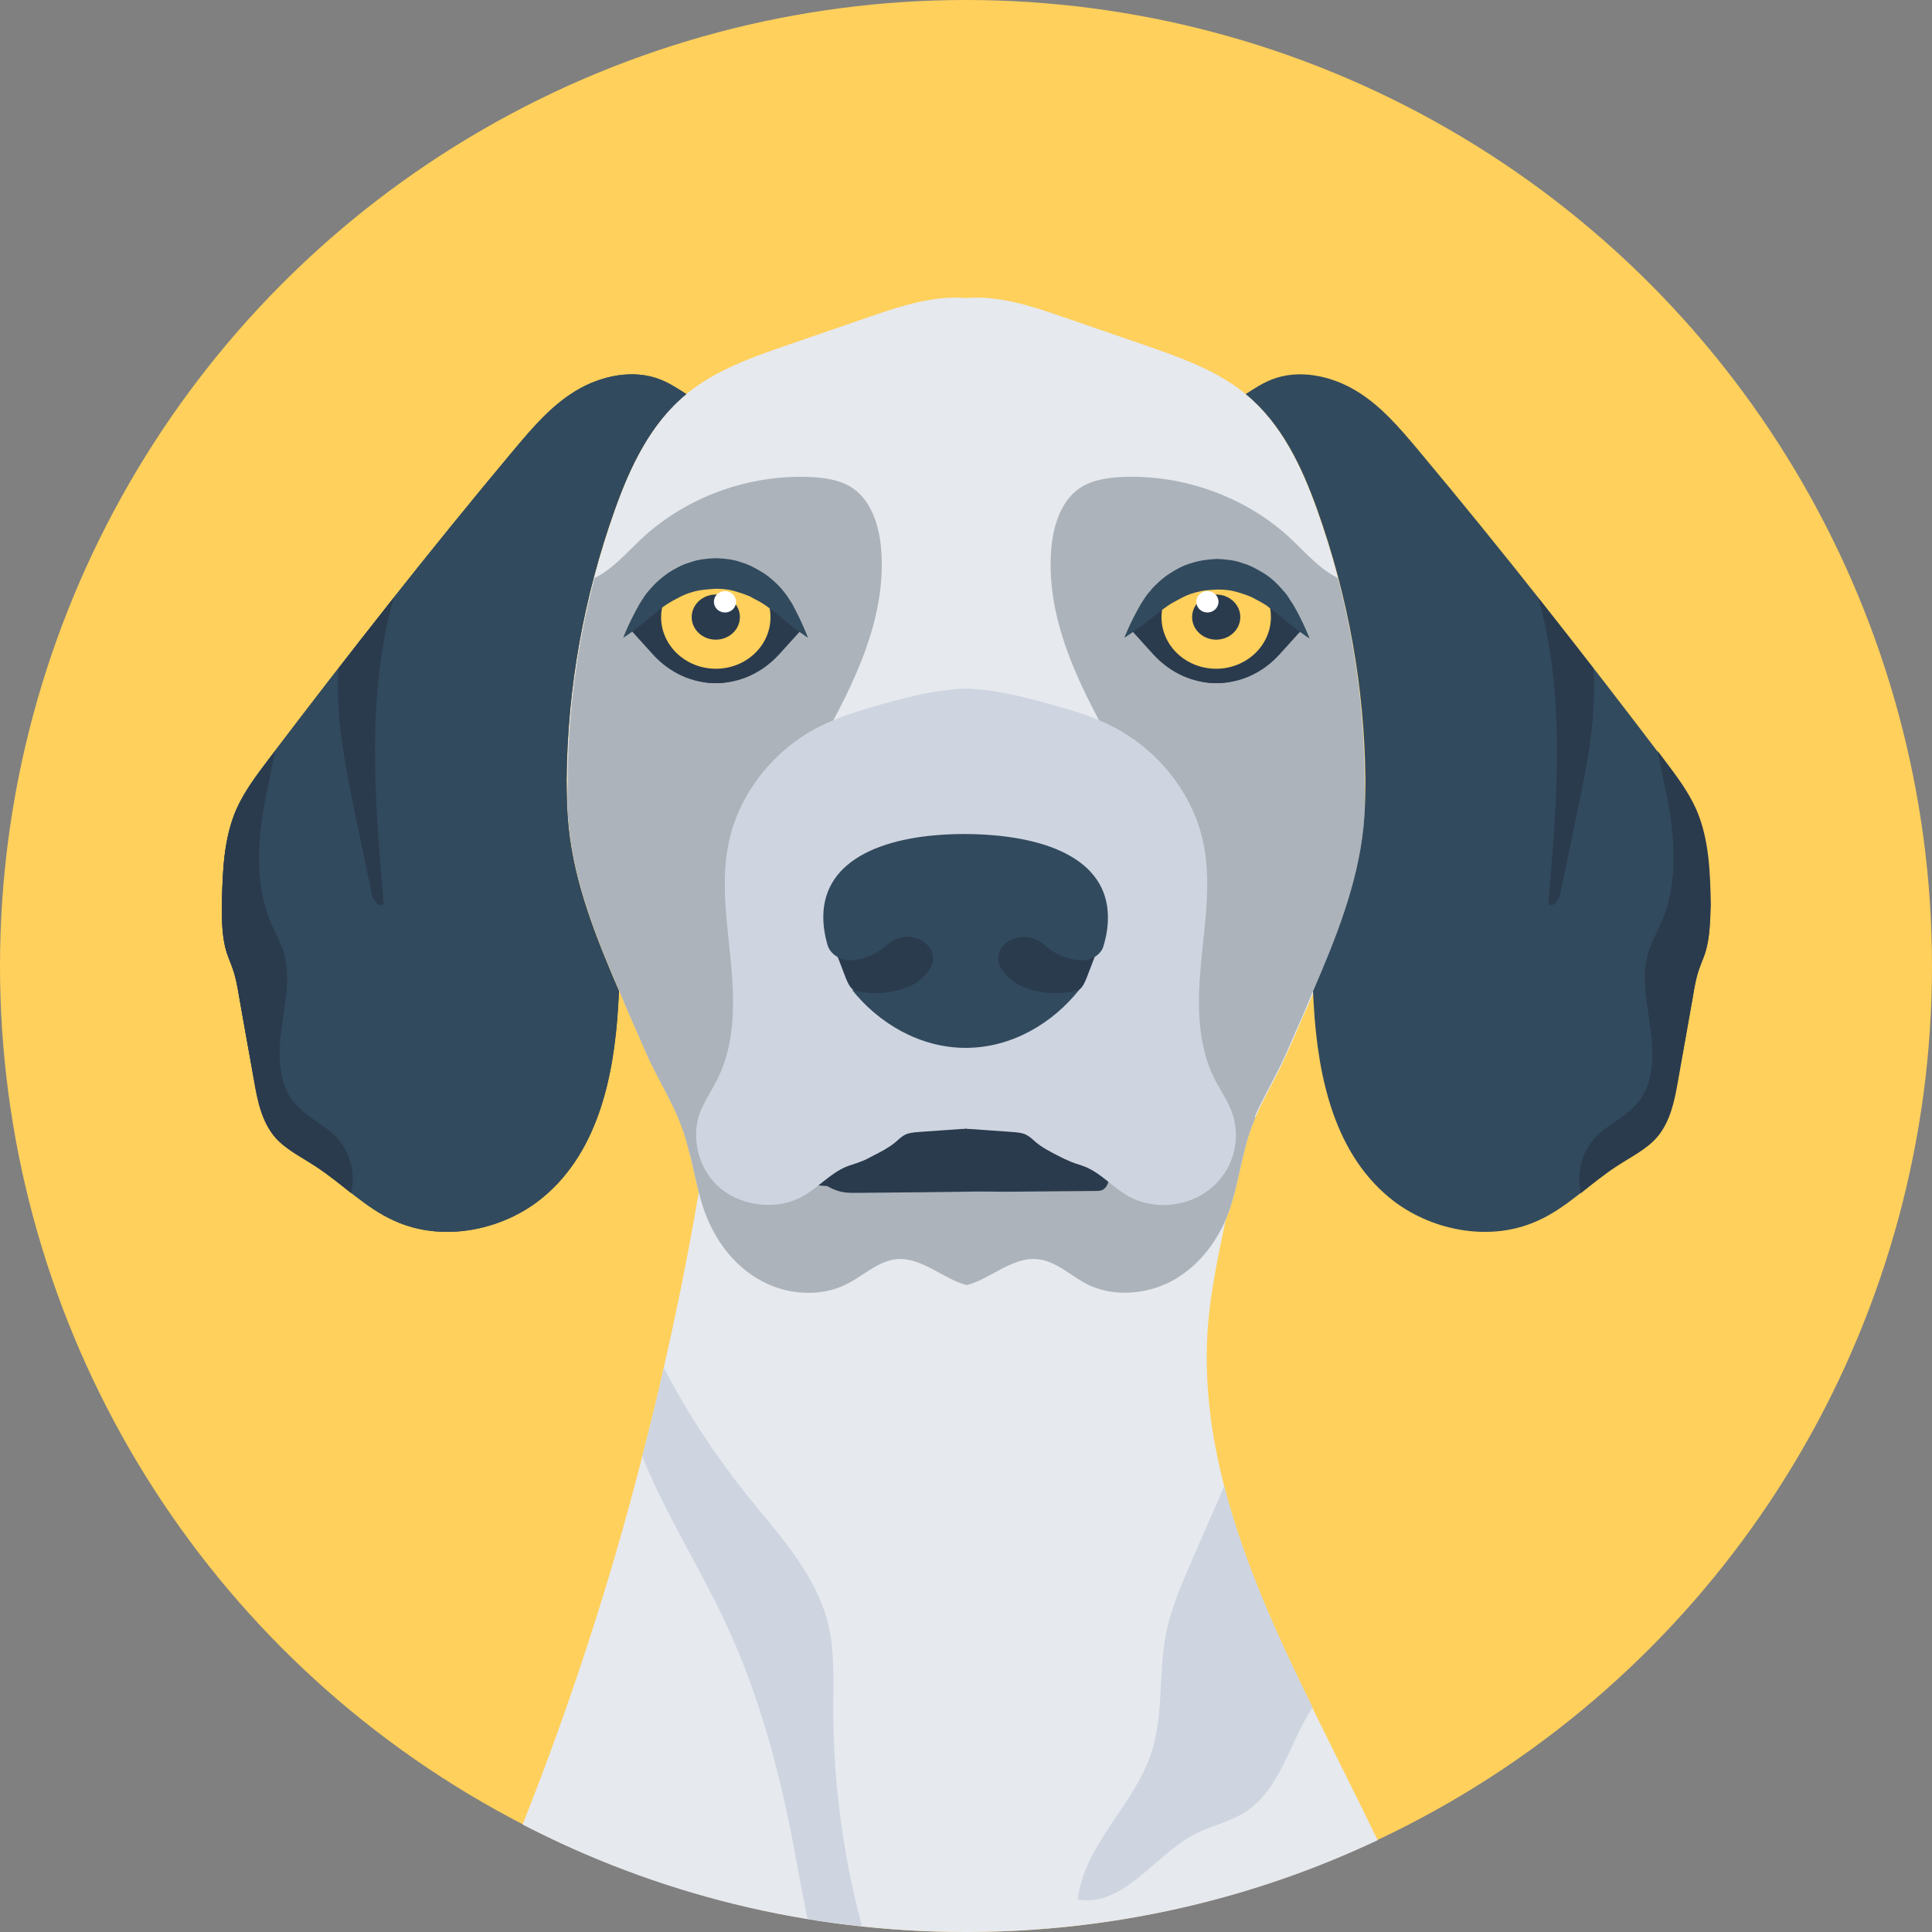 <?xml version="1.0" encoding="iso-8859-1"?>
<!-- Generator: Adobe Illustrator 19.0.0, SVG Export Plug-In . SVG Version: 6.00 Build 0)  -->
<svg xmlns="http://www.w3.org/2000/svg" xmlns:xlink="http://www.w3.org/1999/xlink" version="1.1" id="Layer_1" x="0px" y="0px" viewBox="0 0 505 505" style="enable-background:new 0 0 505 505;" xml:space="preserve">
<rect x="0" y="0" width="505" height="505" fill="#808080" stroke="none"/>
<circle style="fill:#FFD05B;" cx="252.5" cy="252.5" r="252.5"/>
<g>
	<path style="fill:#E6E9EE;" d="M360.1,481c-32.6,15.4-69.1,24-107.6,24c-41.8,0-81.2-10.1-115.9-28.1   c12.4-31.2,22.9-63.4,31.3-96.3c2-7.7,3.9-15.4,5.6-23.1c6-26.3,10.8-52.9,14.2-79.9c1.4-10.8,3.1-22.8,10.7-29.6   c6.3-5.5,14.9-5.9,22.9-6c18.5-0.3,36.9-0.6,55.4-0.8c11.1-0.2,23-0.1,32.3,6.7c13,9.5,16.9,29.2,15.4,46.6s-7.1,34-8.6,51.4   c-1.2,14.5,0.6,28.7,4.2,42.6c5.1,20,13.9,39.3,23,57.8c0.9,1.9,1.9,3.8,2.8,5.7C350.6,461.7,355.4,471.3,360.1,481z"/>
	<path style="fill:#E6E9EE;" d="M356.8,203.7c-0.2-17.7-2.5-35.3-7-52.5c-1.6-6.1-3.5-12.2-5.6-18.1c-4-11.2-9.3-22.5-18.7-30.2   c-0.1-0.1-0.2-0.2-0.4-0.3c-7.5-6-17-9.3-26.2-12.5l-21.2-7.3c-8.1-2.8-16.6-5.6-25.2-4.9c-8.6-0.7-17.1,2.1-25.2,4.9l-21.2,7.3   c-9.3,3.2-18.7,6.5-26.2,12.5c-0.1,0.1-0.2,0.2-0.4,0.3c-9.4,7.7-14.7,19-18.7,30.2c-2.1,6-4,12-5.6,18.1   c-4.5,17.2-6.9,34.8-7,52.5c0,4.1,0,8.2,0.5,12.3c1.5,14.9,7.2,29.1,13.2,43c0.4,1,0.9,2,1.3,3.1c1.1,2.6,2.2,5.2,3.4,7.8   c1.4,3.2,2.7,6.4,4.3,9.5c2.5,5,5.4,9.9,7.3,15.1c0.9,2.3,1.5,4.7,2.1,7.1c1.4,5.6,2.3,11.4,4.5,16.7c2.8,6.8,7.6,13,14.4,16.6   c6.7,3.6,15.4,4.2,22.2,0.7c4.4-2.2,8.2-6.1,13.2-6.5c6.5-0.4,12.1,5.3,18.1,6.8c6-1.5,11.6-7.2,18.1-6.8c5,0.3,8.8,4.2,13.2,6.5   c6.8,3.5,15.5,2.8,22.2-0.7c6.7-3.6,11.6-9.8,14.4-16.6c2.2-5.4,3.1-11.1,4.5-16.7c0.6-2.4,1.2-4.8,2.1-7.1   c1.9-5.2,4.8-10.1,7.3-15.1c1.5-3.1,2.9-6.3,4.3-9.5c1.1-2.6,2.2-5.2,3.4-7.8c0.4-1,0.9-2,1.3-3.1c6-13.9,11.7-28.1,13.2-43   C356.8,212,356.8,207.8,356.8,203.7z"/>
</g>
<path style="fill:#ACB3BA;" d="M177.2,292c0.4,0.8,0.7,1.7,1,2.5c0.9,2.3,1.5,4.7,2.1,7.1c1.4,5.6,2.3,11.4,4.5,16.7  c2.8,6.8,7.6,13,14.4,16.6c6.7,3.6,15.4,4.2,22.2,0.7c4.4-2.2,8.2-6.1,13.2-6.5c6.5-0.4,12.1,5.3,18.1,6.8c6-1.5,11.6-7.2,18.1-6.8  c5,0.3,8.8,4.2,13.2,6.5c6.8,3.5,15.5,2.8,22.2-0.7c6.7-3.6,11.6-9.8,14.4-16.6c2.2-5.4,3.1-11.1,4.5-16.7c0.6-2.4,1.2-4.8,2.1-7.1  c0.3-0.8,0.7-1.7,1-2.5H177.2z"/>
<g>
	<path style="fill:#2B3B4E;" d="M220.9,309.4c1.1-0.3,2.1-0.7,3.2-0.8c1.5-0.1,3.1,0.3,4.6,0.5c5,0.8,10.2-0.2,15.3,0.4   c2.3,0.3,4.6,0.9,6.9,1.3c4.2,0.7,8.5,0.7,12.8,0.7c7.6-0.1,15.2-0.1,22.7-0.2c0.7,0,1.4,0,2-0.4c0.5-0.3,0.9-0.9,1.1-1.4   c1.1-2.5,0.8-5.4-0.3-7.9c-1.1-2.5-3-4.5-5-6.3c-6.4-5.7-14.9-9.2-23.5-9.2c-4,0-8,0.8-12,1.5c-5,0.9-10.1,1.7-15.1,2.4   c-5.3,0.7-10.8,1.5-15.4,4.2c-4.6,2.7-8.1,8.1-7,13.3c0.2,0.7,0.5,1.5,1.1,1.9c0.4,0.3,1,0.4,1.5,0.4   C216.3,310.2,218.6,310,220.9,309.4z"/>
	<path style="fill:#2B3B4E;" d="M248.3,302.9c-1.9-0.7-3.7-1.7-5.6-2.5c-4.6-1.9-9.6-2.1-14.5-2.3c-2.1-0.1-4.3-0.1-6.4,0.5   c-3.3,1-5.9,3.6-8.1,6.3c-0.4,0.5-0.9,1.2-0.7,1.8c0.1,0.3,0.3,0.5,0.4,0.8c1.8,2.3,4.6,3.8,7.5,4.2c1,0.1,2,0.1,2.9,0.1   c11.6-0.1,23.1-0.2,34.7-0.4c1.1,0,2.4-0.2,2.7-1.2c0.3-0.9-0.5-1.8-1.2-2.4c-1.6-1.3-3.4-2.3-5.3-2.9   C252.7,304,250.5,303.7,248.3,302.9z"/>
</g>
<path style="fill:#ACB3BA;" d="M356.4,216.1c-1.5,14.9-7.2,29.1-13.2,43c-0.4,1-0.9,2-1.3,3.1c-1.1,2.6-2.2,5.2-3.4,7.8  c-1.4,3.2-2.7,6.4-4.3,9.5c-2.5,5-5.4,9.9-7.3,15.1c-0.9,2.3-1.5,4.7-2.1,7.1c-4.3-6.9-7-14.6-9.6-22.2c-1.3-3.7-2.5-7.4-3.2-11.3  c-1.1-6.9-0.1-14-0.5-21c-0.9-18.6-11.1-35.5-20.4-52c-9.3-16.4-18.2-34.3-16.2-52.9c0.7-5.8,2.8-12.1,8.1-15.2  c3-1.7,6.5-2.2,10-2.4c16.4-0.8,32.9,5.3,44.5,16.2c3.8,3.6,7.5,7.9,12.2,10.2c4.5,17.2,6.9,34.8,7,52.5  C356.8,207.8,356.8,212,356.4,216.1z"/>
<path style="fill:#324A5E;" d="M332.7,158.4c-8.2-10.1-21.4-10.1-29.6,0l-5.1,6.3l5.1,6.3c8.2,10.1,21.4,10.1,29.6,0l5.1-6.3  L332.7,158.4z"/>
<path style="fill:#2B3B4E;" d="M340.2,164.7l-5.7,6.3c-9.1,10.1-23.9,10.1-33.1,0l-5.7-6.3l5.7-6.3c0.5-0.5,0.9-1,1.5-1.5  c8.7-8.1,21.4-8.1,30.1,0c0.5,0.5,1,1,1.5,1.5L340.2,164.7z"/>
<path style="fill:#FFD05B;" d="M332.2,161.3c0,7.4-6.4,13.5-14.3,13.5s-14.3-6-14.3-13.5c0-1.5,0.3-3,0.8-4.4c7.8-8.1,19.2-8.1,27,0  C332,158.3,332.2,159.8,332.2,161.3z"/>
<ellipse style="fill:#2B3B4E;" cx="317.9" cy="161.3" rx="6.3" ry="5.9"/>
<ellipse style="fill:#FFFFFF;" cx="315.6" cy="157.3" rx="2.9" ry="2.8"/>
<path style="fill:#324A5E;" d="M293.9,166.7c0,0,1.4-3.8,4.3-8.8c0.4-0.6,0.8-1.3,1.3-2c0.7-1,1.1-1.3,1.6-2  c1.2-1.3,2.8-2.8,4.5-3.9c1.7-1.1,3.6-2.2,5.8-2.8c2.1-0.7,4.4-1,6.7-1.1c2.3,0.1,4.6,0.3,6.7,1.1c2.1,0.6,4,1.7,5.8,2.8  c1.7,1.1,3.2,2.5,4.4,3.9c0.6,0.7,1.2,1.3,1.7,2.1c0.4,0.7,0.9,1.4,1.3,2c2.9,5,4.3,8.9,4.3,8.9s-3.4-2.1-7.8-6  c-0.5-0.4-1.1-0.9-1.7-1.3c-0.6-0.4-1.1-0.8-1.7-1.3c-1.2-0.8-2.6-1.5-3.9-2.2c-1.4-0.6-2.9-1.1-4.4-1.5s-3.1-0.5-4.6-0.5  c-1.5,0.1-3.1,0.1-4.6,0.5c-1.5,0.3-3,0.8-4.4,1.5c-1.4,0.8-2.6,1.3-3.9,2.2c-0.6,0.4-1.5,1.1-1.8,1.3c-0.6,0.5-1.1,0.9-1.7,1.3  C297.3,164.6,293.9,166.7,293.9,166.7z"/>
<path style="fill:#ACB3BA;" d="M148.7,216.1c1.5,14.9,7.2,29.1,13.2,43c0.4,1,0.9,2,1.3,3.1c1.1,2.6,2.2,5.2,3.4,7.8  c1.4,3.2,2.7,6.4,4.3,9.5c2.5,5,5.4,9.9,7.3,15.1c0.9,2.3,1.5,4.7,2.1,7.1c4.3-6.9,7-14.6,9.6-22.2c1.3-3.7,2.5-7.4,3.2-11.3  c1.1-6.9,0.1-14,0.5-21c0.9-18.6,11.1-35.5,20.4-52c9.3-16.4,18.2-34.3,16.2-52.9c-0.7-5.8-2.8-12.1-8.1-15.2c-3-1.7-6.5-2.2-10-2.4  c-16.4-0.8-32.9,5.3-44.5,16.2c-3.8,3.6-7.5,7.9-12.2,10.2c-4.5,17.2-6.9,34.8-7,52.5C148.2,207.8,148.3,212,148.7,216.1z"/>
<path style="fill:#324A5E;" d="M172.3,158.4c8.2-10.1,21.4-10.1,29.6,0l5.1,6.3l-5.1,6.3c-8.2,10.1-21.4,10.1-29.6,0l-5.1-6.3  L172.3,158.4z"/>
<path style="fill:#2B3B4E;" d="M164.9,164.7l5.7,6.3c9.1,10.1,23.9,10.1,33.1,0l5.7-6.3l-5.7-6.3c-0.5-0.5-0.9-1-1.5-1.5  c-8.7-8.1-21.4-8.1-30.1,0c-0.5,0.5-1,1-1.5,1.5L164.9,164.7z"/>
<path style="fill:#FFD05B;" d="M172.8,161.3c0,7.4,6.4,13.5,14.3,13.5c7.9,0,14.3-6,14.3-13.5c0-1.5-0.3-3-0.8-4.4  c-7.8-8.1-19.2-8.1-27,0C173.1,158.3,172.8,159.8,172.8,161.3z"/>
<ellipse style="fill:#2B3B4E;" cx="187.1" cy="161.3" rx="6.3" ry="5.9"/>
<ellipse style="fill:#FFFFFF;" cx="189.5" cy="157.3" rx="2.9" ry="2.8"/>
<path style="fill:#324A5E;" d="M211.2,166.7c0,0-3.4-2.1-7.8-6c-0.5-0.4-1.1-0.9-1.7-1.3c-0.3-0.2-1.2-0.9-1.8-1.3  c-1.3-0.9-2.5-1.4-3.9-2.2c-1.4-0.6-2.9-1.1-4.4-1.5s-3.1-0.5-4.6-0.5c-1.5,0.1-3.1,0.2-4.6,0.5s-3,0.8-4.4,1.5s-2.7,1.4-3.9,2.2  c-0.6,0.4-1.2,0.8-1.7,1.3c-0.6,0.5-1.1,0.9-1.7,1.3c-4.3,3.9-7.8,6-7.8,6s1.4-3.8,4.3-8.9c0.4-0.6,0.8-1.3,1.3-2  c0.5-0.8,1.1-1.4,1.7-2.1c1.2-1.4,2.7-2.7,4.4-3.9c1.7-1.1,3.6-2.2,5.8-2.8c2.1-0.8,4.4-1,6.7-1.1c2.3,0.1,4.6,0.3,6.7,1.1  c2.1,0.6,4,1.7,5.8,2.8c1.7,1.1,3.3,2.6,4.5,3.9c0.6,0.7,0.9,1.1,1.6,2c0.4,0.7,0.9,1.4,1.3,2C209.8,162.9,211.2,166.7,211.2,166.7z  "/>
<path style="fill:#CED5E0;" d="M322.1,291c-1.1-3.2-3.1-6-4.7-9.1c-4.7-9.5-4.4-20.5-3.4-30.9s2.7-21.1,0.4-31.3  c-2.8-12.4-11.6-23.6-23.4-29.7c-5.2-2.7-10.8-4.4-16.4-5.9c-7.2-2-14.6-3.9-22.1-4.1c-7.5,0.2-14.9,2.1-22.1,4.1  c-5.6,1.6-11.2,3.3-16.4,5.9c-11.8,6.1-20.6,17.2-23.4,29.7c-2.3,10.3-0.6,20.9,0.4,31.3c1,10.4,1.3,21.4-3.4,30.9  c-1.5,3.1-3.5,5.9-4.7,9.1c-2.4,6.8-0.2,15,5.5,19.7c5.8,4.7,14.8,5.7,21.4,2c4-2.2,7.1-5.9,11.3-7.7c1.2-0.5,2.5-0.8,3.7-1.3  c1.2-0.4,2.3-1,3.4-1.6c2-1,4.1-2.1,5.8-3.5c0.8-0.7,1.6-1.5,2.6-2s2.2-0.6,3.4-0.7c3.8-0.3,7.5-0.5,11.3-0.8c0.4,0,0.8,0,1.1-0.1  c0.4,0.1,0.8,0.1,1.1,0.1c3.8,0.3,7.6,0.5,11.3,0.8c1.2,0.1,2.4,0.2,3.4,0.7s1.8,1.3,2.6,2c1.7,1.4,3.8,2.5,5.8,3.5  c1.1,0.6,2.2,1.1,3.4,1.6c1.2,0.5,2.5,0.8,3.7,1.3c4.3,1.8,7.3,5.5,11.3,7.7c6.6,3.7,15.6,2.8,21.4-2  C322.3,306,324.5,297.9,322.1,291z"/>
<path style="fill:#324A5E;" d="M445.8,248.8c-0.5,1.6-1.2,3.1-1.7,4.6c-0.8,2.3-1.2,4.7-1.6,7.1c-1.3,7.4-2.6,14.7-4,22.1  c-0.9,5.2-2,10.6-5.5,14.7c-2.8,3.2-7,5.2-10.6,7.6c-7,4.5-12.8,10.8-20.5,14.2c-12,5.5-27,2.8-37.4-5c-15.7-11.9-20-32.5-21.1-51.4  c-0.1-1.2-0.1-2.4-0.2-3.6c6-13.9,11.7-28.1,13.2-43c0.4-4.1,0.5-8.2,0.5-12.3c-0.2-24-4.5-47.9-12.6-70.6  c-4-11.2-9.3-22.5-18.7-30.2c2.2-1.4,4.3-2.8,6.8-3.8c7.1-2.8,15.5-1,22,2.9s11.4,9.7,16.2,15.4c22.2,26.5,43.5,53.7,64.3,81.1  c3.1,4.1,6.2,8.2,8.3,12.9c3.4,7.8,3.6,16.5,3.8,24.9C447,240.5,447,244.8,445.8,248.8z"/>
<g>
	<path style="fill:#2B3B4E;" d="M412.3,212.2c-1.5,7.2-3,14.4-4.5,21.6c-0.3,1.6-2.1,3.7-3.1,2.4c2.3-26.7,4.6-54.2-2.6-79.9   c4.8,6.1,9.6,12.2,14.4,18.4l0,0C417.4,187.2,414.9,199.8,412.3,212.2z"/>
	<path style="fill:#2B3B4E;" d="M445.8,248.8c-0.5,1.6-1.2,3.1-1.7,4.6c-0.8,2.3-1.2,4.7-1.6,7.1c-1.3,7.4-2.6,14.7-3.9,22.1   c-0.9,5.2-2,10.6-5.5,14.7c-2.8,3.2-7,5.2-10.6,7.6c-3.2,2.1-6.3,4.6-9.3,7c-1.2-5,0.2-10.7,3.7-14.5c3.3-3.5,8.1-5.4,11.2-9.2   c4.3-5.2,4.2-12.7,3.3-19.4c-0.9-6.7-2.5-13.7-0.5-20.1c0.9-2.8,2.4-5.3,3.5-8c4.3-10.1,3.4-21.7,1.3-32.6   c-0.8-3.9-1.7-7.9-2.4-11.8c0.6,0.8,1.2,1.6,1.8,2.4c3.1,4.1,6.2,8.2,8.3,12.9c3.4,7.8,3.6,16.5,3.8,24.9   C447,240.5,447,244.8,445.8,248.8z"/>
</g>
<path id="SVGCleanerId_0" style="fill:#324A5E;" d="M59.2,248.8c0.5,1.6,1.2,3.1,1.7,4.6c0.8,2.3,1.2,4.7,1.6,7.1  c1.3,7.4,2.6,14.7,4,22.1c0.9,5.2,2,10.6,5.5,14.7c2.8,3.2,7,5.2,10.6,7.6c7,4.5,12.8,10.8,20.5,14.2c12,5.5,27,2.8,37.4-5  c15.7-11.9,20-32.5,21.1-51.4c0.1-1.2,0.1-2.4,0.2-3.6c-6-13.9-11.7-28.1-13.2-43c-0.4-4.1-0.5-8.2-0.5-12.3  c0.2-24,4.5-47.9,12.6-70.6c4-11.2,9.3-22.5,18.7-30.2c-2.2-1.4-4.3-2.8-6.8-3.8c-7.1-2.8-15.5-1-22,2.9s-11.4,9.7-16.2,15.4  c-22.2,26.5-43.5,53.7-64.3,81.1c-3.1,4.1-6.2,8.2-8.3,12.9c-3.4,7.8-3.6,16.5-3.8,24.9C58,240.5,58,244.8,59.2,248.8z"/>
<g>
	<path id="SVGCleanerId_0_1_" style="fill:#324A5E;" d="M59.2,248.8c0.5,1.6,1.2,3.1,1.7,4.6c0.8,2.3,1.2,4.7,1.6,7.1   c1.3,7.4,2.6,14.7,4,22.1c0.9,5.2,2,10.6,5.5,14.7c2.8,3.2,7,5.2,10.6,7.6c7,4.5,12.8,10.8,20.5,14.2c12,5.5,27,2.8,37.4-5   c15.7-11.9,20-32.5,21.1-51.4c0.1-1.2,0.1-2.4,0.2-3.6c-6-13.9-11.7-28.1-13.2-43c-0.4-4.1-0.5-8.2-0.5-12.3   c0.2-24,4.5-47.9,12.6-70.6c4-11.2,9.3-22.5,18.7-30.2c-2.2-1.4-4.3-2.8-6.8-3.8c-7.1-2.8-15.5-1-22,2.9s-11.4,9.7-16.2,15.4   c-22.2,26.5-43.5,53.7-64.3,81.1c-3.1,4.1-6.2,8.2-8.3,12.9c-3.4,7.8-3.6,16.5-3.8,24.9C58,240.5,58,244.8,59.2,248.8z"/>
</g>
<g>
	<path style="fill:#2B3B4E;" d="M92.7,212.2c1.5,7.2,3,14.4,4.5,21.6c0.3,1.6,2.1,3.7,3.1,2.4c-2.3-26.7-4.6-54.2,2.6-79.9   c-4.8,6.1-9.6,12.2-14.4,18.4l0,0C87.6,187.2,90.2,199.8,92.7,212.2z"/>
	<path style="fill:#2B3B4E;" d="M59.2,248.8c0.5,1.6,1.2,3.1,1.7,4.6c0.8,2.3,1.2,4.7,1.6,7.1c1.3,7.4,2.6,14.7,3.9,22.1   c0.9,5.2,2,10.6,5.5,14.7c2.8,3.2,7,5.2,10.6,7.6c3.2,2.1,6.3,4.6,9.3,7c1.2-5-0.2-10.7-3.7-14.5c-3.3-3.5-8.1-5.4-11.2-9.2   c-4.3-5.2-4.2-12.7-3.3-19.4c0.9-6.7,2.5-13.7,0.5-20.1c-0.9-2.8-2.4-5.3-3.5-8c-4.1-10.2-3.2-21.8-1.1-32.6   c0.8-3.9,1.7-7.9,2.4-11.8c-0.6,0.8-1.2,1.6-1.8,2.4c-3.1,4.1-6.2,8.2-8.3,12.9c-3.4,7.8-3.6,16.5-3.8,24.9   C58,240.5,58,244.8,59.2,248.8z"/>
</g>
<g>
	<path style="fill:#CED5E0;" d="M343.1,446.3c-6.1,9.2-8.4,21.5-17.7,27.4c-3.9,2.5-8.7,3.5-12.9,5.6c-10.8,5.6-18.8,19.3-30.8,17.2   c1.7-14.3,14.7-24.6,19.2-38.2c3.3-9.9,1.9-20.7,3.8-30.9c1.3-6.7,4-13,6.7-19.2c2.9-6.6,5.7-13.1,8.6-19.7   C325.2,408.5,334,427.8,343.1,446.3z"/>
	<path style="fill:#CED5E0;" d="M225.3,503.5c-4.8-0.5-9.5-1.1-14.2-1.9c-1.3-6.1-2.4-12.3-3.5-18.3c-3.8-20.1-9.1-40.1-17.7-58.6   c-6.7-14.4-15.3-27.9-21.4-42.5c-0.2-0.6-0.4-1.1-0.6-1.6c2-7.7,3.9-15.4,5.6-23.1c6,11.6,13.3,22.7,21.5,33   c8.5,10.6,18.3,20.9,21.5,34.1c1.7,7.1,1.3,14.5,1.3,21.8c0,17.2,2,34.4,6,51.2C224.3,499.6,224.8,501.6,225.3,503.5z"/>
</g>
<g>
	<path style="fill:#2B3B4E;" d="M277.3,240.9c-3-1-6.5-1.6-10.2-0.3c-3.2,1.2-6.3,3.9-7.9,6.9c-0.5,0.9-0.8,1.7-1,2.6   c-0.1,0.9,0,1.8,0.2,2.6c0.8,2.9,2.8,5.2,5.6,6.4c2,0.8,4.3,1.1,6.6,1.3c1.4,0.1,3,0.4,3.1,1.8c2.1-1,4.2-1.9,6.3-2.5   c0.6-0.2,1.2-0.3,1.7-0.7c1.2-0.7,1.8-2.1,2.3-3.3c0.6-1.6,1.2-3.1,1.8-4.7c0.4-0.9,0.7-1.9,0.8-2.7c0.1-1.4-0.7-2.5-1.6-3.4   C283,243,280.2,241.9,277.3,240.9z"/>
	<path style="fill:#2B3B4E;" d="M227.8,240.9c3-1,6.5-1.6,10.2-0.3c3.2,1.2,6.3,3.9,7.9,6.9c0.5,0.9,0.8,1.7,1,2.6   c0.1,0.9,0,1.8-0.2,2.6c-0.8,2.9-2.8,5.2-5.6,6.4c-2,0.8-4.3,1.1-6.6,1.3c-1.4,0.1-3,0.4-3.1,1.8c-2.1-1-4.2-1.9-6.3-2.5   c-0.6-0.2-1.2-0.3-1.7-0.7c-1.2-0.7-1.8-2.1-2.3-3.3c-0.6-1.6-1.2-3.1-1.8-4.7c-0.4-0.9-0.7-1.9-0.8-2.7c-0.1-1.4,0.7-2.5,1.6-3.4   C222.1,243,224.9,241.9,227.8,240.9z"/>
</g>
<path style="fill:#324A5E;" d="M289.6,239.8c0,2.5-0.4,5-1.2,7.6c-0.8,2.6-4,4.1-7.1,3.5h-0.1c-4.2-0.5-7.5-3.2-8.7-4.3  c-0.1-0.1-0.3-0.2-0.4-0.3c-2.7-2-6.9-1.8-9.4,0.4c-1.2,1.1-1.8,2.4-1.8,3.8c0,0.9,0.2,1.7,0.7,2.5c0.6,0.9,1.3,1.9,2.3,2.7  c2.1,2.6,10.5,5.1,17,3.3c0.4-0.1,0.8-0.2,1.2-0.3c-6.8,8.6-17.5,15.2-29.7,15.2c-12.1,0-22.9-6.6-29.7-15.2  c0.4,0.1,0.8,0.2,1.2,0.3c6.5,1.8,14.9-0.7,17-3.3c1-0.8,1.8-1.7,2.3-2.7c0.5-0.8,0.7-1.7,0.7-2.5c0-1.4-0.6-2.8-1.8-3.8  c-2.5-2.3-6.6-2.5-9.4-0.4c-0.1,0.1-0.3,0.2-0.4,0.3c-1.2,1.1-4.4,3.8-8.7,4.3c0,0,0,0-0.1,0c-3.2,0.6-6.4-1.2-7.2-3.9  c-0.7-2.4-1.1-4.9-1.1-7.3c0-15.4,16.6-21.7,37-21.7C273,218.1,289.6,224.4,289.6,239.8z"/>
<g>
</g>
<g>
</g>
<g>
</g>
<g>
</g>
<g>
</g>
<g>
</g>
<g>
</g>
<g>
</g>
<g>
</g>
<g>
</g>
<g>
</g>
<g>
</g>
<g>
</g>
<g>
</g>
<g>
</g>
</svg>
